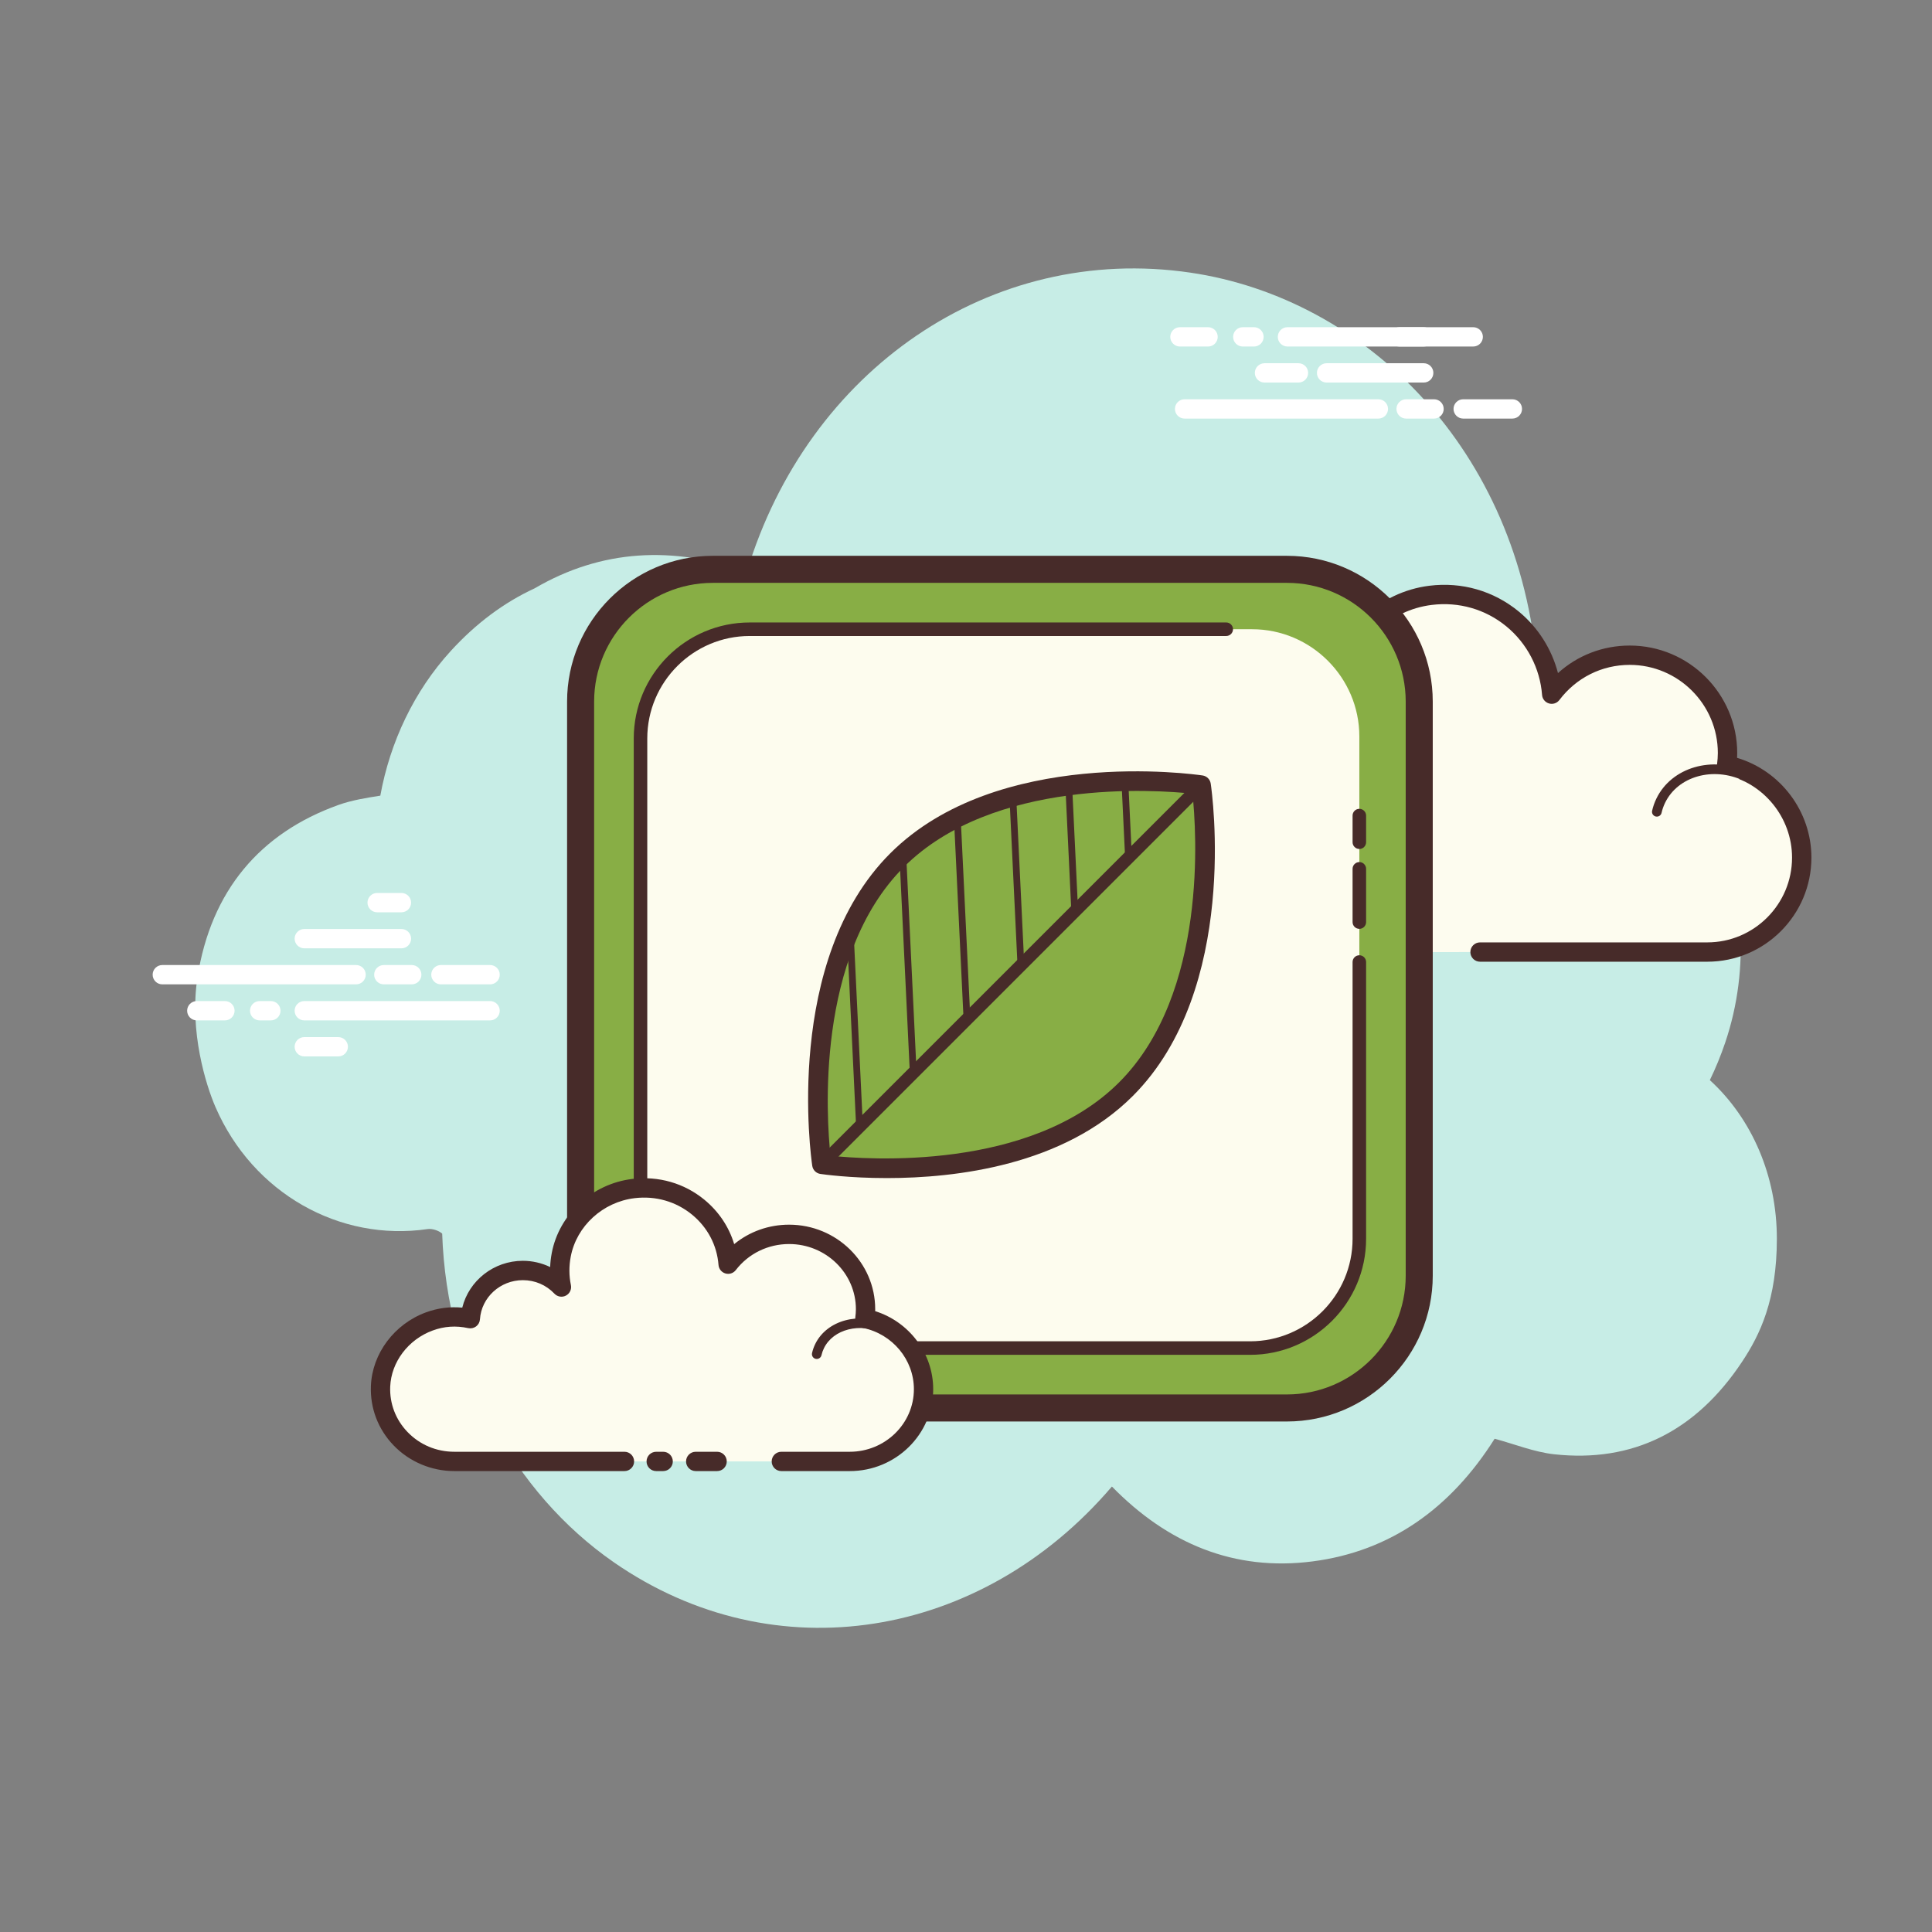 <svg xmlns="http://www.w3.org/2000/svg" viewBox="0 0 100 100"><rect x="0" y="0" width="100" height="100" fill="#808080" stroke="none"/><path fill="#c7ede6" d="M88.501,55.907c0.3-0.616,0.566-1.264,0.796-1.943c2.633-7.77-1.349-17.078-9.733-19.325c-0.906-11.384-8.906-19.193-17.941-20.526c-10.341-1.525-19.814,5.044-22.966,15.485c-3.799-1.346-7.501-1.182-10.99,0.857c-1.583,0.732-3.031,1.812-4.33,3.233c-1.907,2.086-3.147,4.719-3.652,7.495c-0.748,0.118-1.483,0.236-2.176,0.484c-4.04,1.449-6.589,4.431-7.288,8.923c-0.435,2.797,0.443,5.587,0.933,6.714c1.935,4.455,6.422,6.98,10.981,6.312c0.227-0.033,0.557,0.069,0.752,0.233c0.241,7.12,3.698,13.417,8.884,17.014c8.321,5.772,19.027,3.994,25.781-3.921c2.894,2.96,6.338,4.398,10.384,3.876c4.023-0.519,7.147-2.739,9.426-6.349c1.053,0.283,2.051,0.691,3.083,0.804c4.042,0.442,7.324-1.165,9.732-4.8c0.922-1.391,1.793-3.194,1.793-6.354C91.971,60.864,90.678,57.896,88.501,55.907z"/><path fill="#fdfcef" d="M76.606,49.278c0,0,11.691,0,11.762,0c2.7,0,4.888-2.189,4.888-4.889c0-2.355-1.666-4.321-3.884-4.784c0.026-0.206,0.043-0.415,0.043-0.628c0-2.796-2.267-5.063-5.063-5.063c-1.651,0-3.113,0.794-4.037,2.017c-0.236-3.113-3.017-5.514-6.27-5.116c-2.379,0.291-4.346,2.13-4.784,4.486c-0.14,0.756-0.126,1.489,0.014,2.177c-0.638-0.687-1.546-1.119-2.557-1.119c-1.85,0-3.361,1.441-3.48,3.261c-0.84-0.186-1.754-0.174-2.717,0.188c-1.84,0.691-3.15,2.423-3.227,4.387c-0.109,2.789,2.12,5.085,4.885,5.085c0.21,0,0.948,0,1.118,0H73.45"/><path fill="#472b29" d="M88.369,49.778H76.606c-0.276,0-0.5-0.224-0.5-0.5s0.224-0.5,0.5-0.5h11.762c2.419,0,4.388-1.969,4.388-4.389c0-2.066-1.466-3.873-3.486-4.295c-0.255-0.053-0.426-0.292-0.394-0.55c0.023-0.186,0.039-0.375,0.039-0.567c0-2.516-2.047-4.563-4.563-4.563c-1.438,0-2.765,0.663-3.638,1.818c-0.125,0.166-0.339,0.238-0.54,0.178c-0.199-0.059-0.342-0.234-0.357-0.441c-0.104-1.377-0.779-2.67-1.85-3.549c-1.083-0.888-2.456-1.282-3.86-1.109c-2.166,0.265-3.956,1.943-4.353,4.081c-0.124,0.668-0.12,1.336,0.012,1.986c0.045,0.219-0.062,0.442-0.261,0.544c-0.199,0.102-0.442,0.06-0.595-0.104c-0.575-0.619-1.353-0.959-2.19-0.959c-1.569,0-2.878,1.227-2.981,2.794c-0.01,0.146-0.082,0.28-0.199,0.367c-0.117,0.087-0.269,0.118-0.408,0.088c-0.84-0.185-1.636-0.132-2.433,0.167c-1.669,0.626-2.836,2.209-2.903,3.938c-0.047,1.207,0.387,2.35,1.222,3.218c0.835,0.868,1.959,1.347,3.164,1.347H73.45c0.276,0,0.5,0.224,0.5,0.5s-0.224,0.5-0.5,0.5H62.181c-1.479,0-2.859-0.587-3.884-1.654c-1.025-1.066-1.558-2.469-1.5-3.95c0.083-2.126,1.51-4.069,3.551-4.835c0.801-0.3,1.628-0.399,2.468-0.299c0.377-1.822,1.997-3.182,3.905-3.182c0.684,0,1.354,0.179,1.944,0.51c0-0.385,0.035-0.772,0.107-1.159c0.476-2.562,2.62-4.573,5.215-4.891c1.679-0.208,3.32,0.266,4.616,1.328c1.003,0.823,1.716,1.951,2.038,3.193c1.012-0.916,2.319-1.425,3.714-1.425c3.067,0,5.563,2.496,5.563,5.563c0,0.083-0.002,0.166-0.007,0.249c2.254,0.672,3.848,2.777,3.848,5.164C93.757,47.361,91.34,49.778,88.369,49.778z"/><path fill="#fdfcef" d="M73.773,38.509c-1.808-0.119-3.365,1.13-3.476,2.789c-0.014,0.206-0.005,0.409,0.025,0.606c-0.349-0.394-0.865-0.661-1.458-0.7c-1.085-0.071-2.022,0.645-2.158,1.62c-0.197-0.054-0.403-0.09-0.616-0.104c-1.582-0.104-2.944,0.989-3.042,2.441"/><path fill="#472b29" d="M63.049,45.41c-0.006,0-0.012,0-0.017,0c-0.138-0.009-0.242-0.128-0.233-0.266c0.106-1.587,1.576-2.789,3.308-2.673c0.135,0.009,0.272,0.027,0.409,0.053c0.273-0.968,1.263-1.642,2.366-1.568c0.425,0.028,0.823,0.16,1.163,0.382c0.001-0.019,0.002-0.038,0.003-0.056c0.12-1.793,1.784-3.153,3.742-3.022c0.138,0.009,0.242,0.128,0.233,0.266c-0.009,0.138-0.133,0.251-0.266,0.233c-1.658-0.106-3.108,1.038-3.21,2.557c-0.013,0.184-0.005,0.37,0.023,0.551c0.017,0.11-0.041,0.217-0.141,0.264c-0.1,0.047-0.219,0.023-0.293-0.06c-0.318-0.359-0.788-0.583-1.287-0.616c-0.942-0.068-1.776,0.554-1.894,1.405c-0.01,0.071-0.05,0.134-0.11,0.174c-0.061,0.04-0.134,0.051-0.204,0.033c-0.188-0.051-0.38-0.084-0.567-0.096c-1.444-0.103-2.687,0.895-2.775,2.208C63.289,45.309,63.18,45.41,63.049,45.41z"/><path fill="#fdfcef" d="M90.348,40.178c-1.699-0.801-3.664-0.234-4.389,1.267c-0.09,0.186-0.157,0.379-0.201,0.574"/><path fill="#472b29" d="M85.758,42.268c-0.018,0-0.037-0.002-0.056-0.006c-0.135-0.031-0.219-0.165-0.188-0.299c0.049-0.216,0.123-0.427,0.219-0.626c0.784-1.623,2.903-2.243,4.721-1.384c0.125,0.059,0.179,0.208,0.12,0.333c-0.059,0.125-0.21,0.178-0.333,0.12c-1.575-0.741-3.394-0.226-4.058,1.149c-0.08,0.166-0.141,0.341-0.182,0.521C85.975,42.19,85.872,42.268,85.758,42.268z"/><path fill="#fff" d="M71.344 21.666h-10.03c-.276 0-.5-.224-.5-.5s.224-.5.5-.5h10.03c.276 0 .5.224.5.5S71.62 21.666 71.344 21.666zM74.225 21.666H72.78c-.276 0-.5-.224-.5-.5s.224-.5.5-.5h1.446c.276 0 .5.224.5.5S74.502 21.666 74.225 21.666zM78.28 21.666h-2.546c-.276 0-.5-.224-.5-.5s.224-.5.5-.5h2.546c.276 0 .5.224.5.5S78.556 21.666 78.28 21.666zM76.254 17.936h-9.616c-.276 0-.5-.224-.5-.5s.224-.5.5-.5h9.616c.276 0 .5.224.5.5S76.53 17.936 76.254 17.936zM64.906 17.936h-.58c-.276 0-.5-.224-.5-.5s.224-.5.5-.5h.58c.276 0 .5.224.5.5S65.182 17.936 64.906 17.936zM62.529 17.936h-1.456c-.276 0-.5-.224-.5-.5s.224-.5.5-.5h1.456c.276 0 .5.224.5.5S62.806 17.936 62.529 17.936zM73.691 19.801h-5.027c-.276 0-.5-.224-.5-.5s.224-.5.5-.5h5.027c.276 0 .5.224.5.5S73.967 19.801 73.691 19.801z"/><path fill="#fff" d="M73.691 17.936h-1.257c-.276 0-.5-.224-.5-.5s.224-.5.5-.5h1.257c.276 0 .5.224.5.5S73.967 17.936 73.691 17.936zM67.208 19.801H65.45c-.276 0-.5-.224-.5-.5s.224-.5.5-.5h1.759c.276 0 .5.224.5.5S67.485 19.801 67.208 19.801z"/><path fill="#88ae45" d="M66.612,72.876H36.899c-3.766,0-6.847-3.081-6.847-6.847V36.316c0-3.766,3.081-6.847,6.847-6.847h29.713c3.766,0,6.847,3.081,6.847,6.847v29.713C73.46,69.795,70.378,72.876,66.612,72.876z"/><path fill="#472b29" d="M66.612,73.576H36.899c-4.162,0-7.547-3.386-7.547-7.547V36.316c0-4.162,3.386-7.547,7.547-7.547h29.713c4.162,0,7.547,3.386,7.547,7.547v29.713C74.16,70.191,70.774,73.576,66.612,73.576z M36.899,30.169c-3.39,0-6.147,2.757-6.147,6.147v29.713c0,3.39,2.757,6.147,6.147,6.147h29.713c3.39,0,6.147-2.757,6.147-6.147V36.316c0-3.39-2.757-6.147-6.147-6.147H36.899z"/><path fill="#fdfcee" d="M64.81,69.775H38.701c-3.052,0-5.549-2.497-5.549-5.549V38.118c0-3.052,2.497-5.549,5.549-5.549H64.81c3.052,0,5.549,2.497,5.549,5.549v26.109C70.359,67.279,67.862,69.775,64.81,69.775z"/><path fill="#472b29" d="M64.705 70.126H38.807c-3.311 0-6.004-2.694-6.004-6.004V38.223c0-3.311 2.693-6.004 6.004-6.004h24.663c.193 0 .35.157.35.35s-.157.35-.35.35H38.807c-2.924 0-5.304 2.379-5.304 5.304v25.898c0 2.925 2.379 5.304 5.304 5.304h25.898c2.925 0 5.304-2.379 5.304-5.304V49.794c0-.193.157-.35.35-.35s.35.157.35.35v14.327C70.709 67.432 68.015 70.126 64.705 70.126zM70.359 48.077c-.193 0-.35-.157-.35-.35v-2.756c0-.193.157-.35.35-.35s.35.157.35.35v2.756C70.709 47.921 70.553 48.077 70.359 48.077zM70.359 43.943c-.193 0-.35-.157-.35-.35v-1.378c0-.193.157-.35.35-.35s.35.157.35.35v1.378C70.709 43.786 70.553 43.943 70.359 43.943z"/><path fill="#fdfcef" d="M40.443,75.643c1.883,0,3.517,0,3.54,0c2.11,0,3.821-1.674,3.821-3.739c0-1.802-1.302-3.305-3.035-3.66c0.02-0.158,0.034-0.317,0.034-0.48c0-2.139-1.772-3.873-3.957-3.873c-1.29,0-2.433,0.607-3.155,1.543c-0.185-2.381-2.358-4.218-4.9-3.913c-1.859,0.223-3.397,1.629-3.739,3.431c-0.11,0.578-0.098,1.139,0.011,1.665c-0.498-0.525-1.208-0.856-1.998-0.856c-1.446,0-2.627,1.102-2.72,2.494c-0.657-0.142-1.371-0.133-2.123,0.143c-1.438,0.528-2.462,1.853-2.522,3.356c-0.085,2.133,1.657,3.889,3.818,3.889c0.164,0,0.741,0,0.874,0h7.934 M33.965,75.643h0.36"/><path fill="#472b29" d="M43.983,76.143h-3.541c-0.276,0-0.5-0.224-0.5-0.5s0.224-0.5,0.5-0.5h3.541c1.831,0,3.32-1.453,3.32-3.239c0-1.524-1.108-2.857-2.636-3.17c-0.256-0.052-0.429-0.293-0.396-0.553c0.018-0.137,0.03-0.276,0.03-0.417c0-1.86-1.551-3.373-3.457-3.373c-1.092,0-2.098,0.492-2.76,1.349c-0.126,0.164-0.34,0.233-0.539,0.173c-0.198-0.059-0.339-0.234-0.355-0.44c-0.079-1.019-0.565-1.943-1.369-2.603c-0.828-0.68-1.886-0.984-2.973-0.853c-1.646,0.197-3.006,1.442-3.307,3.028c-0.094,0.495-0.091,0.989,0.009,1.471c0.045,0.219-0.06,0.441-0.258,0.544c-0.197,0.104-0.441,0.063-0.594-0.099c-0.428-0.452-1.009-0.7-1.635-0.7c-1.169,0-2.145,0.891-2.221,2.028c-0.01,0.145-0.082,0.279-0.198,0.366c-0.116,0.087-0.264,0.119-0.407,0.089c-0.638-0.138-1.242-0.098-1.845,0.124c-1.262,0.464-2.144,1.632-2.195,2.906c-0.035,0.875,0.283,1.708,0.895,2.345c0.635,0.661,1.496,1.024,2.423,1.024h8.807c0.276,0,0.5,0.224,0.5,0.5s-0.224,0.5-0.5,0.5h-8.807c-1.185,0-2.331-0.485-3.144-1.332c-0.803-0.835-1.219-1.928-1.173-3.078c0.067-1.674,1.212-3.203,2.849-3.805c0.61-0.224,1.241-0.305,1.88-0.245c0.344-1.396,1.629-2.424,3.135-2.424c0.493,0,0.977,0.113,1.414,0.323c0.009-0.242,0.037-0.484,0.083-0.726c0.381-2.009,2.096-3.586,4.17-3.834c1.361-0.162,2.684,0.218,3.726,1.072c0.748,0.614,1.278,1.41,1.546,2.302c0.791-0.648,1.786-1.007,2.842-1.007c2.458,0,4.457,1.962,4.457,4.373c0,0.034,0,0.068-0.001,0.103c1.764,0.555,3.003,2.188,3.003,4.038C48.304,74.241,46.366,76.143,43.983,76.143z M34.325,76.143h-0.36c-0.276,0-0.5-0.224-0.5-0.5s0.224-0.5,0.5-0.5h0.36c0.276,0,0.5,0.224,0.5,0.5S34.601,76.143,34.325,76.143z"/><path fill="#472b29" d="M42.275 70.34c-.018 0-.036-.002-.055-.006-.135-.03-.219-.164-.189-.299.037-.164.094-.325.17-.479.605-1.224 2.275-1.675 3.722-1.007.125.058.18.207.122.332-.058.125-.206.179-.332.122-1.203-.556-2.578-.209-3.063.774-.058.118-.102.242-.13.367C42.493 70.261 42.39 70.34 42.275 70.34zM37.117 76.143H36.01c-.276 0-.5-.224-.5-.5s.224-.5.5-.5h1.107c.276 0 .5.224.5.5S37.393 76.143 37.117 76.143z"/><path fill="#88ae45" d="M62.172,40.632c0,0,1.53,10.321-3.893,15.744s-15.744,3.893-15.744,3.893s-1.53-10.321,3.893-15.744S62.172,40.632,62.172,40.632z"/><path fill="#472b29" d="M45.907,60.977c-1.937,0-3.292-0.192-3.444-0.214c-0.218-0.032-0.389-0.204-0.421-0.421c-0.064-0.432-1.503-10.634,4.034-16.17c5.537-5.537,15.739-4.098,16.17-4.034c0.218,0.032,0.389,0.204,0.421,0.421c0.064,0.432,1.503,10.634-4.034,16.17C55.041,60.322,49.484,60.977,45.907,60.977z M42.985,59.819c1.88,0.201,10.333,0.811,14.941-3.797c4.607-4.607,3.998-13.061,3.797-14.941c-1.879-0.201-10.333-0.811-14.941,3.797C42.175,49.485,42.785,57.939,42.985,59.819z"/><path fill="#88ae45" d="M62.172 40.632L42.536 60.268"/><path fill="#472b29" d="M42.536,60.593c-0.083,0-0.167-0.032-0.23-0.095c-0.127-0.127-0.127-0.333,0-0.46l19.636-19.636c0.127-0.127,0.333-0.127,0.46,0s0.127,0.333,0,0.46L42.766,60.498C42.703,60.562,42.619,60.593,42.536,60.593z"/><path fill="#88ae45" d="M44.484 58.218L44.001 48.112"/><path fill="#472b29" d="M44.484,58.393c-0.093,0-0.17-0.073-0.175-0.167L43.826,48.12c-0.004-0.097,0.07-0.179,0.167-0.183c0.115-0.008,0.178,0.07,0.183,0.167l0.483,10.107c0.004,0.097-0.07,0.179-0.167,0.183C44.49,58.393,44.487,58.393,44.484,58.393z"/><path fill="#88ae45" d="M47.271 55.562L46.729 44.236"/><path fill="#472b29" d="M47.27,55.737c-0.093,0-0.17-0.073-0.175-0.167l-0.542-11.326c-0.004-0.097,0.07-0.179,0.167-0.183c0.11,0.001,0.179,0.07,0.183,0.167l0.542,11.326c0.004,0.097-0.07,0.179-0.167,0.183C47.276,55.737,47.273,55.737,47.27,55.737z"/><path fill="#88ae45" d="M50.057 52.906L49.55 42.317"/><path fill="#472b29" d="M50.057,53.081c-0.093,0-0.17-0.073-0.175-0.167l-0.507-10.589c-0.004-0.097,0.07-0.179,0.167-0.183c0.107-0.003,0.179,0.07,0.183,0.167l0.507,10.589c0.004,0.097-0.07,0.179-0.167,0.183C50.062,53.081,50.059,53.081,50.057,53.081z"/><path fill="#88ae45" d="M52.843 49.991L52.424 41.235"/><path fill="#472b29" d="M52.843,50.166c-0.093,0-0.17-0.073-0.175-0.167l-0.419-8.756c-0.004-0.097,0.07-0.179,0.167-0.183c0.108-0.006,0.179,0.07,0.183,0.167l0.419,8.756c0.004,0.097-0.07,0.179-0.167,0.183C52.848,50.166,52.846,50.166,52.843,50.166z"/><path fill="#88ae45" d="M55.629 47.197L55.317 40.658"/><path fill="#472b29" d="M55.629,47.372c-0.093,0-0.17-0.073-0.175-0.167l-0.312-6.54c-0.004-0.097,0.07-0.179,0.167-0.183c0.11,0,0.179,0.07,0.183,0.167l0.312,6.54c0.004,0.097-0.07,0.179-0.167,0.183C55.635,47.372,55.632,47.372,55.629,47.372z"/><path fill="#88ae45" d="M58.416 44.48L58.217 40.325"/><path fill="#472b29" d="M58.416,44.655c-0.093,0-0.17-0.073-0.175-0.167l-0.199-4.155c-0.004-0.097,0.07-0.179,0.167-0.183c0.104,0.008,0.179,0.07,0.183,0.167l0.199,4.155c0.004,0.097-0.07,0.179-0.167,0.183C58.421,44.655,58.418,44.655,58.416,44.655z"/><g><path fill="#fff" d="M18.431 50.95H8.401c-.276 0-.5-.224-.5-.5s.224-.5.5-.5h10.03c.276 0 .5.224.5.5S18.707 50.95 18.431 50.95zM21.312 50.95h-1.446c-.276 0-.5-.224-.5-.5s.224-.5.5-.5h1.446c.276 0 .5.224.5.5S21.589 50.95 21.312 50.95zM25.367 50.95h-2.546c-.276 0-.5-.224-.5-.5s.224-.5.5-.5h2.546c.276 0 .5.224.5.5S25.643 50.95 25.367 50.95zM25.367 52.815H15.75c-.276 0-.5-.224-.5-.5s.224-.5.5-.5h9.617c.276 0 .5.224.5.5S25.643 52.815 25.367 52.815zM14.019 52.815h-.58c-.276 0-.5-.224-.5-.5s.224-.5.5-.5h.58c.276 0 .5.224.5.5S14.295 52.815 14.019 52.815zM11.642 52.815h-1.456c-.276 0-.5-.224-.5-.5s.224-.5.5-.5h1.456c.276 0 .5.224.5.5S11.918 52.815 11.642 52.815zM20.778 49.085H15.75c-.276 0-.5-.224-.5-.5s.224-.5.5-.5h5.028c.276 0 .5.224.5.5S21.055 49.085 20.778 49.085zM20.778 47.22h-1.257c-.276 0-.5-.224-.5-.5s.224-.5.5-.5h1.257c.276 0 .5.224.5.5S21.055 47.22 20.778 47.22zM17.509 54.68H15.75c-.276 0-.5-.224-.5-.5s.224-.5.5-.5h1.759c.276 0 .5.224.5.5S17.786 54.68 17.509 54.68z"/></g></svg>